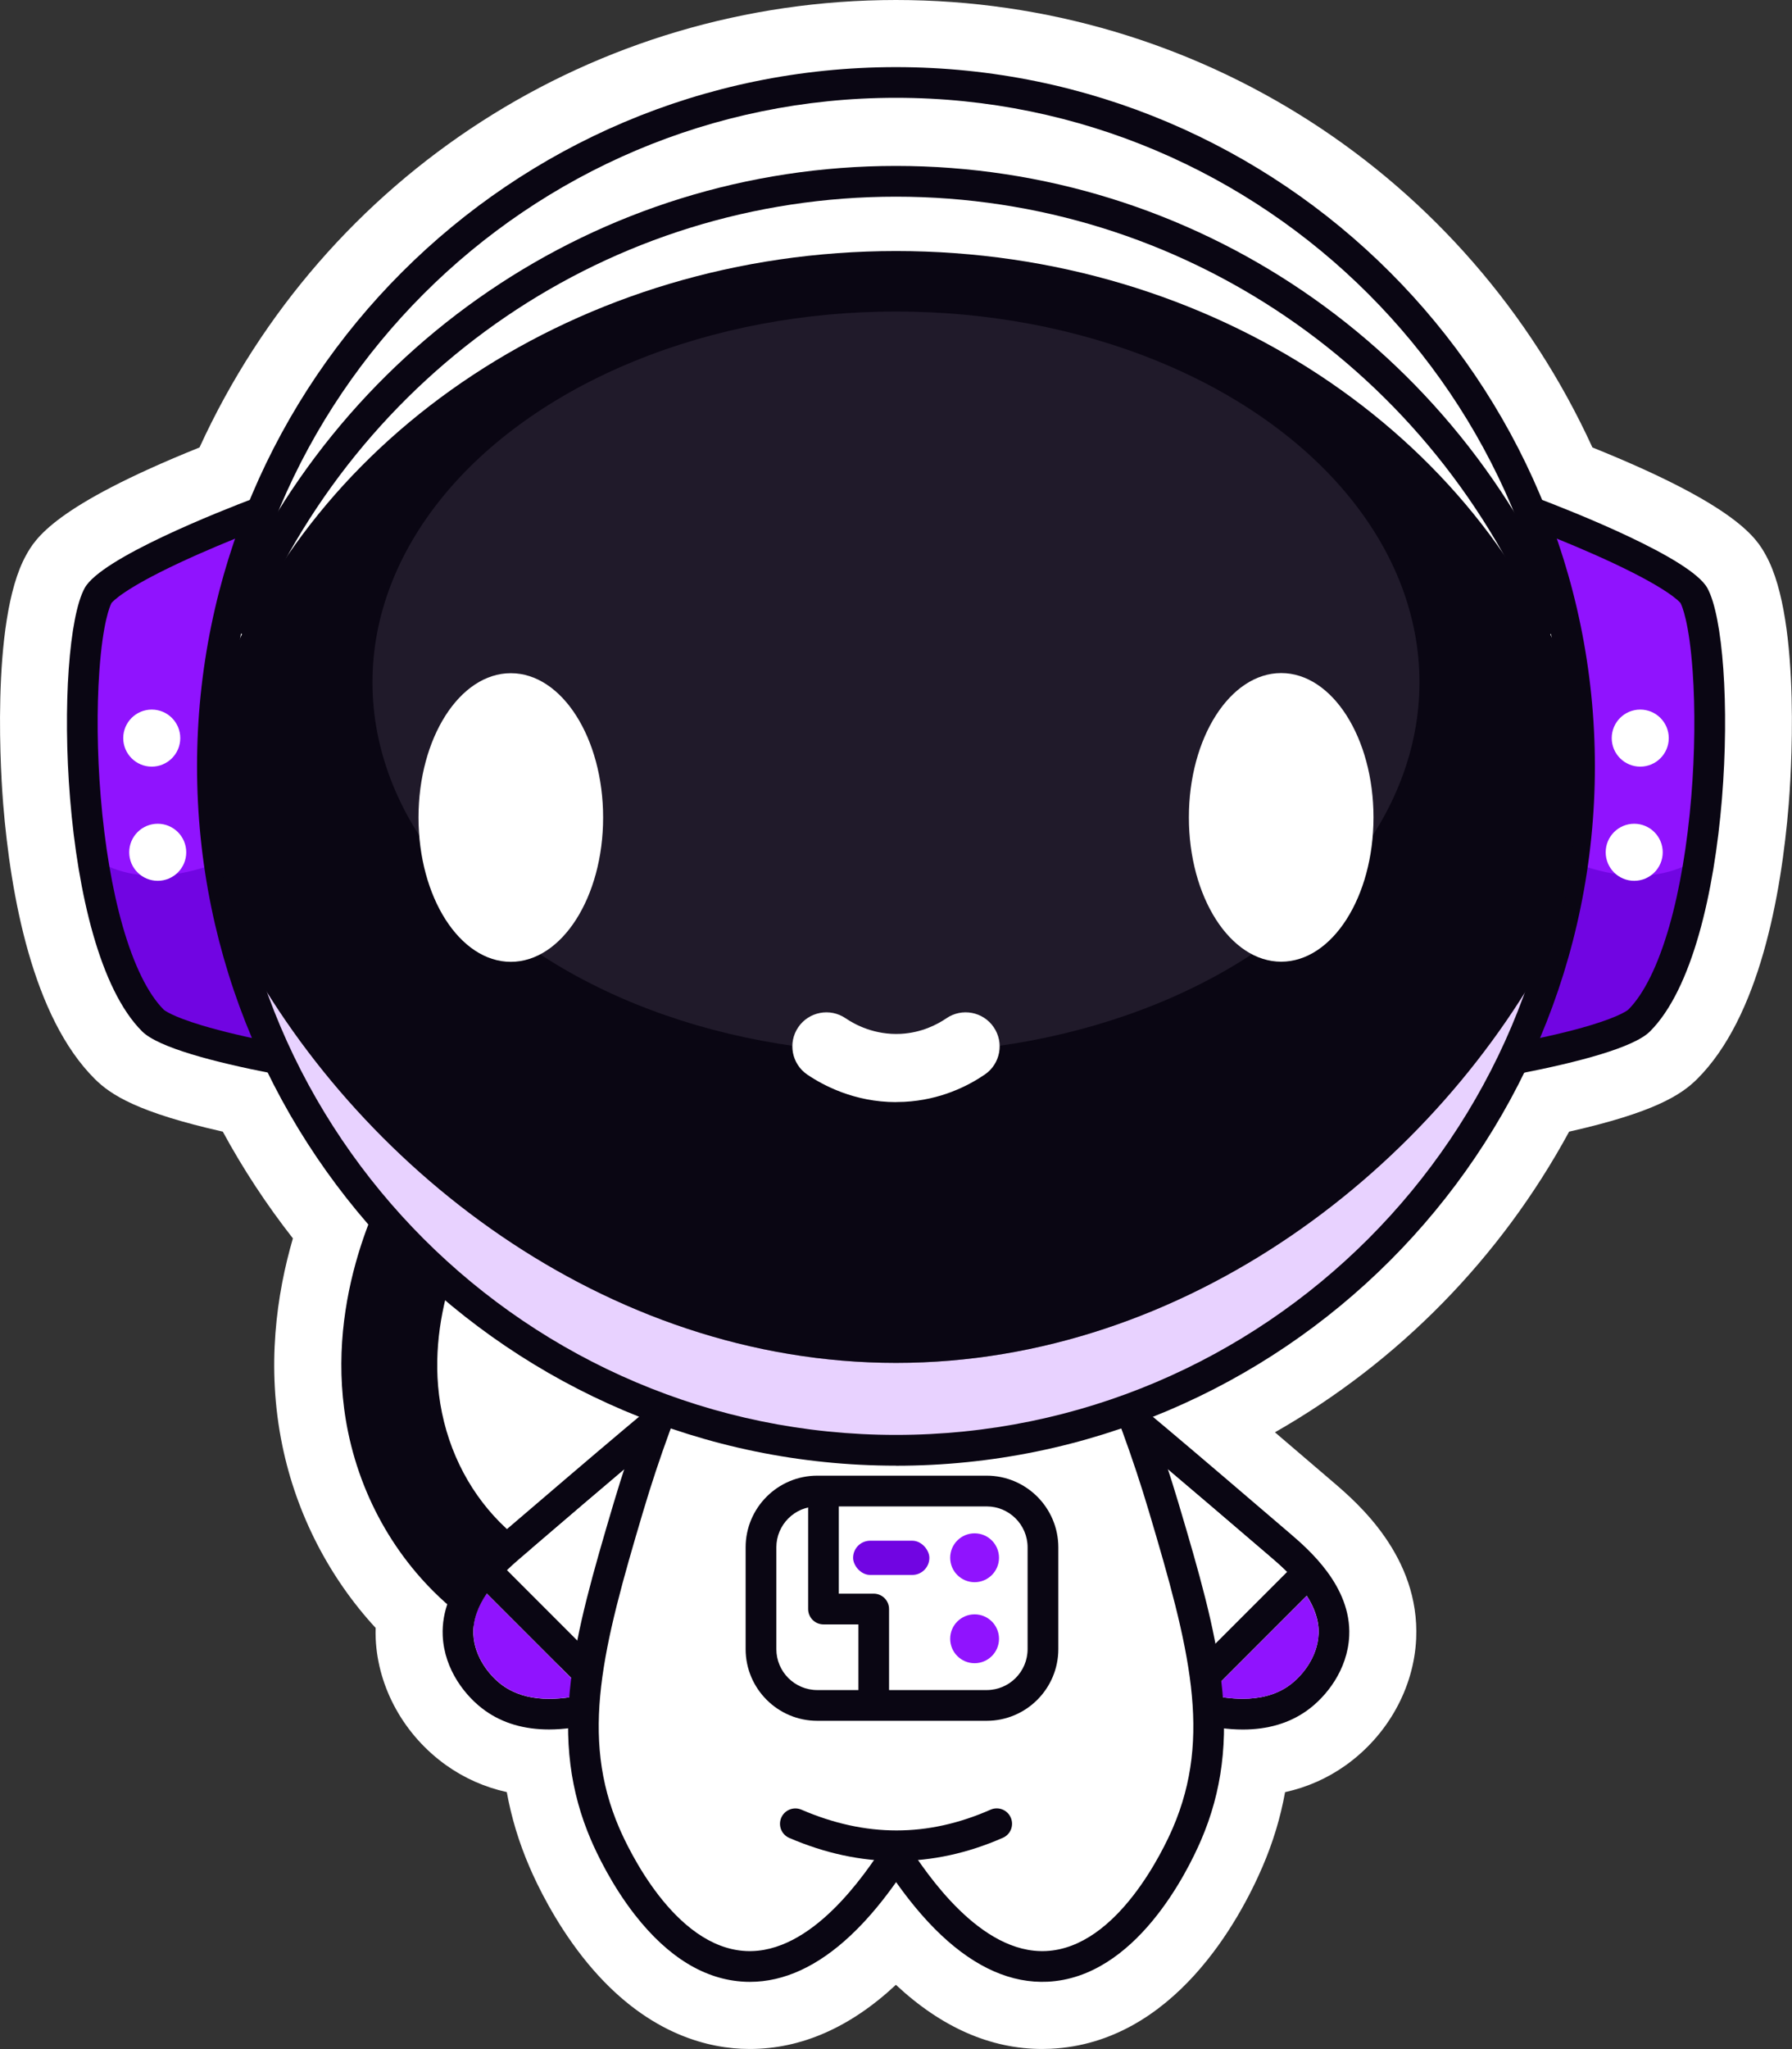 <?xml version="1.0" encoding="UTF-8"?>
<svg id="Layer_1" data-name="Layer 1" xmlns="http://www.w3.org/2000/svg" viewBox="0 0 267.11 305.25">
  <rect x="0" y="0" width="267.11" height="305.25" fill="#333333" stroke="none"/>
  <defs>
    <style>
      .cls-1 {
        opacity: .72;
      }

      .cls-2 {
        fill: #0a0613;
      }

      .cls-2, .cls-3, .cls-4, .cls-5, .cls-6, .cls-7, .cls-8, .cls-9 {
        stroke-width: 0px;
      }

      .cls-3 {
        fill: #7105e2;
      }

      .cls-4 {
        fill: #9013fe;
      }

      .cls-5, .cls-7 {
        fill: #e8d2ff;
      }

      .cls-10 {
        opacity: .35;
      }

      .cls-6 {
        fill: none;
      }

      .cls-7 {
        opacity: .1;
      }

      .cls-8 {
        fill: #fff;
      }

      .cls-9 {
        fill: #d8d8d8;
      }
    </style>
  </defs>
  <path class="cls-8" d="M111.77,305.25c-.43,0-.87-.01-1.3-.03-6.13-.3-15.2-2.93-23.68-13.74-4.1-5.24-6.71-10.64-7.89-13.4-1.55-3.61-2.67-7.29-3.36-11.1-3.3-.73-6.31-2.07-9.02-3.99-6.25-4.45-10.18-11.49-10.52-18.85-.02-.54-.03-1.08-.01-1.62-6.93-7.51-11.8-16.96-13.9-27.14-2.44-11.78-.84-22.64,1.57-30.89-3.92-5-7.42-10.32-10.45-15.9-12.63-2.85-16.69-5.46-19.1-7.87C4.86,151.5,1.59,133.41.48,119.85c-.23-2.76-2.06-27.28,3.4-37.12,1.34-2.41,4.05-7.29,25.86-16.07C48.36,26.02,88.65,0,133.55,0s85.19,26.02,103.81,66.66c21.82,8.78,24.53,13.66,25.86,16.07,5.46,9.84,3.63,34.36,3.4,37.12-1.11,13.56-4.38,31.65-13.63,40.88-2.41,2.41-6.48,5.01-19.1,7.86-10.23,18.83-25.41,34.28-43.85,44.79,2.74,2.34,5.64,4.82,8.71,7.45,3.53,3.02,12.9,11.04,12.34,23.32-.34,7.36-4.27,14.4-10.52,18.85-2.7,1.92-5.72,3.26-9.02,3.99-.69,3.82-1.81,7.5-3.36,11.1-3.38,7.86-13.22,26.24-31.56,27.13-.43.02-.87.03-1.3.03-7.67,0-15-3.22-21.79-9.56-6.79,6.35-14.12,9.56-21.78,9.56h0Z"/>
  <g>
    <path class="cls-2" d="M94.69,249.69c-9.41,0-18.52-3.15-26.09-9.08-8.52-6.68-14.46-16.36-16.71-27.24-3.88-18.77,4.48-35.12,7.13-39.68,1.99-3.41,6.36-4.57,9.77-2.58,3.41,1.99,4.57,6.36,2.58,9.77-1.43,2.46-8.42,15.44-5.49,29.6,3.04,14.71,15.14,24.92,28.85,24.93,1.07,0,2.14-.06,3.22-.19,3.92-.46,7.47,2.35,7.93,6.27.46,3.92-2.35,7.47-6.27,7.93-1.64.19-3.28.29-4.92.29Z"/>
    <g>
      <path class="cls-6" d="M190.47,233.13c-6.97,6.97-13.93,13.93-20.9,20.9"/>
      <g>
        <g>
          <g>
            <path class="cls-8" d="M120.79,196.75c-3.01-2.05-16.82,9.77-44.45,33.41-.69.59-1.52,1.31-2.38,2.14-.52.51-1.06,1.06-1.59,1.65-.5.56-.98,1.16-1.44,1.8-1.59,2.22-2.78,4.87-2.65,7.84.18,3.93,2.63,7.45,5.37,9.4,4.58,3.26,10.71,2.64,15.72,1.21.85-.24,1.67-.51,2.45-.79.72-.26,1.41-.53,2.04-.79,2.15-.89,3.71-1.73,4.26-2.02,22.33-11.94,30.44-48.55,22.67-53.85ZM97.03,248.58c-.98.52-2.63,1.35-4.65,2.16-.74.3-1.54.59-2.37.86-.81.27-1.65.51-2.51.73-4.28,1.06-9.03,1.28-12.53-1.21-1.94-1.38-4.25-4.21-4.41-7.64-.1-2.22.78-4.29,2-6.09.44-.64.92-1.25,1.42-1.82.52-.6,1.06-1.15,1.58-1.65.83-.8,1.63-1.49,2.25-2.02,12.64-10.82,22.62-19.36,29.75-25,3.66-2.89,6.47-4.95,8.59-6.28,2.16-1.36,3.17-1.69,3.57-1.78.94.92,1.86,3.57,1.6,8.38-.65,12.13-8.62,32.99-24.3,41.37Z"/>
            <path class="cls-2" d="M122.07,194.86c-2.01-1.37-4.65-.23-6.73.92-2.2,1.22-5.05,3.2-8.96,6.23-7.33,5.69-17.48,14.38-31.54,26.41-2.75,2.35-9.19,7.86-8.85,15.27.23,5.07,3.42,9.09,6.33,11.16,2.62,1.87,5.81,2.8,9.52,2.8,2.19,0,4.57-.33,7.12-.98,2.32-.59,5.97-1.78,10.23-4.06,9.72-5.2,15.95-14.19,19.45-20.82,4.14-7.83,6.85-16.92,7.25-24.33.03-.65.05-1.28.05-1.88,0-5.29-1.33-8.98-3.88-10.72ZM121.33,207.22c-.65,12.13-8.62,32.99-24.3,41.37-.98.52-2.63,1.35-4.65,2.16-.74.3-1.54.59-2.37.86-.81.27-1.65.51-2.51.73-4.28,1.06-9.03,1.28-12.53-1.21-1.94-1.38-4.25-4.21-4.41-7.64-.1-2.22.78-4.29,2-6.09.44-.64.92-1.25,1.42-1.82.52-.6,1.06-1.15,1.58-1.65.83-.8,1.63-1.49,2.25-2.02,12.64-10.82,22.62-19.36,29.75-25,3.66-2.89,6.47-4.95,8.59-6.28,2.16-1.36,3.17-1.69,3.57-1.78.94.92,1.86,3.57,1.6,8.38Z"/>
            <path class="cls-4" d="M87.51,252.33c-4.28,1.06-9.03,1.28-12.53-1.21-1.94-1.38-4.25-4.21-4.41-7.64-.1-2.22.78-4.29,2-6.09l14.94,14.94Z"/>
            <path class="cls-8" d="M121.33,207.22c-.65,12.13-8.62,32.99-24.3,41.37-.98.52-2.63,1.35-4.65,2.16-.74.3-1.54.59-2.37.86-.81.27-1.65.51-2.51.73l-14.94-14.94c.44-.64.92-1.25,1.42-1.82.52-.6,1.06-1.15,1.58-1.65.83-.8,1.63-1.49,2.25-2.02,12.64-10.82,22.62-19.36,29.75-25,3.66-2.89,6.47-4.95,8.59-6.28,2.16-1.36,3.17-1.69,3.57-1.78.94.92,1.86,3.57,1.6,8.38Z"/>
          </g>
          <g>
            <path class="cls-6" d="M71.54,233.13c6.97,6.97,13.93,13.93,20.9,20.9"/>
            <polygon class="cls-2" points="94.06 252.41 93.86 252.61 90.82 255.65 89.37 254.19 87.51 252.33 72.57 237.39 70.93 235.75 69.92 234.74 71.54 233.13 73.16 231.51 73.95 232.3 75.57 233.92 92.38 250.74 94.06 252.41"/>
          </g>
        </g>
        <g>
          <g>
            <path class="cls-8" d="M196.41,236.08c-.44-.64-.92-1.25-1.41-1.83-.51-.6-1.04-1.16-1.56-1.67-.96-.96-1.9-1.77-2.67-2.42-27.63-23.64-41.44-35.46-44.45-33.41-7.77,5.3.34,41.91,22.67,53.85.62.33,2.56,1.37,5.2,2.39.48.19.99.37,1.52.56.78.27,1.61.53,2.47.77,4.92,1.35,10.83,1.83,15.28-1.33,2.74-1.95,5.19-5.47,5.37-9.4.13-2.82-.94-5.35-2.41-7.5ZM196.54,243.48c-.16,3.43-2.47,6.26-4.41,7.64-2,1.43-4.41,1.96-6.91,1.96-1.71,0-3.47-.25-5.16-.65-.87-.2-1.72-.44-2.54-.7-.83-.26-1.64-.55-2.39-.84-2.21-.85-4.02-1.76-5.06-2.32-15.67-8.38-23.64-29.23-24.29-41.37-.26-4.81.65-7.45,1.6-8.38.39.08,1.41.42,3.57,1.78,2.12,1.34,4.93,3.39,8.59,6.28,7.14,5.65,17.12,14.19,29.75,25,.69.59,1.6,1.37,2.54,2.3.52.51,1.05,1.08,1.56,1.68.49.58.96,1.2,1.38,1.85,1.11,1.72,1.87,3.67,1.78,5.75Z"/>
            <path class="cls-2" d="M192.26,228.43c-14.06-12.03-24.21-20.72-31.54-26.41-3.91-3.04-6.76-5.02-8.96-6.23-1.4-.77-3.05-1.55-4.6-1.55-.75,0-1.47.18-2.12.63-2.84,1.94-4.16,6.3-3.82,12.6.4,7.41,3.11,16.51,7.25,24.33,3.51,6.63,9.73,15.62,19.45,20.82,4.26,2.28,7.91,3.46,10.22,4.06,2.55.66,4.93.98,7.12.98,3.71,0,6.9-.94,9.52-2.8,2.91-2.07,6.1-6.09,6.33-11.16.34-7.4-6.1-12.91-8.85-15.27ZM196.54,243.48c-.16,3.43-2.47,6.26-4.41,7.64-2,1.43-4.41,1.96-6.91,1.96-1.71,0-3.47-.25-5.16-.65-.87-.2-1.72-.44-2.54-.7-.83-.26-1.64-.55-2.39-.84-2.21-.85-4.02-1.76-5.06-2.32-15.67-8.38-23.64-29.23-24.29-41.37-.26-4.81.65-7.45,1.6-8.38.39.08,1.41.42,3.57,1.78,2.12,1.34,4.93,3.39,8.59,6.28,7.14,5.65,17.12,14.19,29.75,25,.69.59,1.6,1.37,2.54,2.3.52.51,1.05,1.08,1.56,1.68.49.58.96,1.2,1.38,1.85,1.11,1.72,1.87,3.67,1.78,5.75Z"/>
            <path class="cls-4" d="M196.54,243.48c-.16,3.43-2.47,6.26-4.41,7.64-2,1.43-4.41,1.96-6.91,1.96-1.71,0-3.47-.25-5.16-.65l14.7-14.7c1.11,1.72,1.87,3.67,1.78,5.75Z"/>
            <path class="cls-8" d="M194.76,237.73l-14.7,14.7c-.87-.2-1.72-.44-2.54-.7-.83-.26-1.64-.55-2.39-.84-2.21-.85-4.02-1.76-5.06-2.32-15.67-8.38-23.64-29.23-24.29-41.37-.26-4.81.65-7.45,1.6-8.38.39.08,1.41.42,3.57,1.78,2.12,1.34,4.93,3.39,8.59,6.28,7.14,5.65,17.12,14.19,29.75,25,.69.59,1.6,1.37,2.54,2.3.52.51,1.05,1.08,1.56,1.68.49.58.96,1.2,1.38,1.85Z"/>
          </g>
          <polygon class="cls-2" points="197.75 234.74 176.85 255.65 173.62 252.41 175.13 250.9 191.83 234.2 193.44 232.59 194.52 231.51 196.13 233.13 197.75 234.74"/>
        </g>
      </g>
      <g>
        <path class="cls-8" d="M173.44,224.52c-3.61-12.11-9.8-28.87-20.88-47.55h-38.01c-11.07,18.68-17.27,35.44-20.88,47.55-5.81,19.51-9.87,33.87-3.48,48.71,1.19,2.77,8.58,19.12,20.88,19.72,10.98.54,19.3-11.8,22.49-16.62,3.19,4.82,11.51,17.16,22.49,16.62,12.3-.6,19.69-16.95,20.88-19.72,6.39-14.84,2.33-29.2-3.48-48.71Z"/>
        <path class="cls-2" d="M111.77,295.25c-.27,0-.54,0-.81-.02-5.88-.29-11.36-3.63-16.29-9.92-3.53-4.51-5.77-9.32-6.57-11.18-3.12-7.25-4.08-14.81-3-23.78.93-7.79,3.24-15.89,6.39-26.49,4.95-16.62,12.05-32.79,21.1-48.07.41-.69,1.16-1.12,1.97-1.12h38.01c.81,0,1.56.43,1.97,1.12,9.05,15.27,16.15,31.45,21.1,48.07h0c3.16,10.6,5.46,18.7,6.39,26.49,1.07,8.97.12,16.53-3,23.78-2.06,4.79-9.8,20.46-22.87,21.1-5.35.26-10.68-2.07-15.84-6.92-2.8-2.63-5.1-5.59-6.75-7.92-1.65,2.33-3.95,5.29-6.75,7.92-4.9,4.61-9.95,6.94-15.03,6.94ZM133.55,274.04c.77,0,1.48.38,1.91,1.02,2.63,3.98,10.64,16.08,20.47,15.6,10.69-.52,17.61-15.37,18.89-18.34,5.89-13.69,2.48-26.84-3.57-47.16h0c-4.72-15.86-11.45-31.3-19.99-45.92h-35.4c-8.55,14.62-15.27,30.06-19.99,45.92-6.05,20.32-9.46,33.47-3.57,47.16,1.28,2.97,8.19,17.81,18.89,18.34,9.83.48,17.84-11.62,20.47-15.6.42-.64,1.14-1.02,1.91-1.02Z"/>
      </g>
      <g>
        <path class="cls-8" d="M118.55,271.71c9.91,4.27,19.91,4.43,30.01,0"/>
        <path class="cls-2" d="M133.63,277.25c-5.32,0-10.66-1.15-15.98-3.44-1.16-.5-1.7-1.84-1.2-3.01.5-1.16,1.85-1.7,3.01-1.2,9.58,4.12,18.8,4.13,28.19,0,1.16-.51,2.51.02,3.01,1.18.51,1.16-.02,2.51-1.18,3.01-5.24,2.3-10.53,3.45-15.85,3.45Z"/>
      </g>
      <g>
        <g>
          <rect class="cls-8" x="113.43" y="222.14" width="42.04" height="31.94" rx="15.97" ry="15.97"/>
          <path class="cls-2" d="M147.07,256.36h-25.25c-5.89,0-10.68-4.79-10.68-10.68v-15.16c0-5.89,4.79-10.68,10.68-10.68h25.25c5.89,0,10.68,4.79,10.68,10.68v15.16c0,5.89-4.79,10.68-10.68,10.68ZM121.82,224.42c-3.37,0-6.1,2.74-6.1,6.1v15.16c0,3.37,2.74,6.1,6.1,6.1h25.25c3.37,0,6.1-2.74,6.1-6.1v-15.16c0-3.37-2.74-6.1-6.1-6.1h-25.25Z"/>
        </g>
        <g>
          <circle class="cls-4" cx="145.27" cy="232.07" r="3.64"/>
          <circle class="cls-4" cx="145.27" cy="244.14" r="3.64"/>
          <rect class="cls-3" x="127.16" y="229.53" width="11.37" height="5.1" rx="2.55" ry="2.55"/>
        </g>
        <path class="cls-2" d="M132.52,254.47h-4.57v-12.47h-5.2c-1.26,0-2.29-1.02-2.29-2.29v-16.05h4.57v13.76h5.2c1.26,0,2.29,1.02,2.29,2.29v14.75Z"/>
      </g>
    </g>
    <g>
      <g>
        <path class="cls-4" d="M228.27,76.35s21.92,8.31,24.18,12.37c4.18,7.52,3.4,51.75-8.15,63.28-4.52,4.51-37.77,8.73-37.77,8.73l21.74-84.39Z"/>
        <path class="cls-3" d="M206.53,160.74s33.24-4.22,37.77-8.74c4.51-4.5,7.38-13.99,8.95-24.33-.37.33-12.11,10.47-35.53-10.13-.01-.01-.03-.02-.04-.04l-11.14,43.23Z"/>
        <path class="cls-4" d="M60.58,160.74s-33.24-4.22-37.77-8.74c-4.51-4.5-7.38-13.99-8.95-24.33h0c-2.45-16.14-1.75-34.36.8-38.95,2.25-4.06,24.18-12.37,24.18-12.37l10.6,41.16,11.14,43.23Z"/>
        <path class="cls-3" d="M60.58,160.74s-33.24-4.22-37.77-8.74c-4.51-4.5-7.38-13.99-8.95-24.33.37.33,12.11,10.47,35.53-10.13.01-.01.03-.02.04-.04l11.14,43.23Z"/>
        <path class="cls-2" d="M229.81,79.35c2.86,1.12,6.83,2.75,10.67,4.55,8.18,3.84,9.84,5.72,10.02,5.95.21.41,1.28,2.8,1.8,10.13.4,5.61.33,12.24-.2,18.68-.59,7.2-1.72,13.87-3.27,19.29-1.66,5.81-3.78,10.12-6.12,12.46-.07.06-1.14.98-5.7,2.35-2.97.89-6.8,1.79-11.4,2.69-6.06,1.18-12.22,2.1-16.09,2.63l20.29-78.73M226.66,73.25l-23.25,90.24,3.41-.43c5.68-.72,34.28-4.56,39.12-9.4,12.58-12.55,13.17-57.74,8.55-66.06-2.48-4.46-20.06-11.4-25.39-13.42l-2.43-.92h0Z"/>
        <path class="cls-2" d="M37.3,79.35l20.29,78.73c-3.86-.53-10.03-1.45-16.09-2.63-4.6-.89-8.43-1.8-11.4-2.69-4.56-1.37-5.63-2.28-5.7-2.35-2.34-2.34-4.46-6.65-6.12-12.46-1.55-5.42-2.68-12.09-3.27-19.29-.53-6.44-.6-13.07-.2-18.68.52-7.33,1.59-9.72,1.8-10.13.19-.24,1.84-2.11,10.02-5.95,3.84-1.8,7.81-3.43,10.67-4.55M40.45,73.25l-2.43.92c-5.33,2.02-22.91,8.96-25.39,13.42-4.62,8.33-4.04,53.51,8.55,66.06,4.84,4.83,33.44,8.68,39.12,9.4l3.41.43-23.25-90.24h0Z"/>
      </g>
      <circle class="cls-8" cx="133.55" cy="114.18" r="101.65"/>
      <path class="cls-5" d="M235.2,114.17c0,56.14-45.51,101.65-101.65,101.65S31.89,170.31,31.89,114.17c0-5.93.51-11.74,1.49-17.38,8.25,47.85,49.96,84.26,100.17,84.26s91.92-36.4,100.16-84.26c.98,5.65,1.49,11.46,1.49,17.38Z"/>
      <path class="cls-2" d="M133.55,218.35c-57.44,0-104.18-46.73-104.18-104.18S76.11,10,133.55,10s104.18,46.73,104.18,104.18-46.73,104.18-104.18,104.18ZM133.55,14.57c-54.92,0-99.6,44.68-99.6,99.6s44.68,99.6,99.6,99.6,99.6-44.68,99.6-99.6S188.47,14.57,133.55,14.57Z"/>
      <polygon class="cls-9" points="133.23 132.62 133.23 133 132.99 132.81 133.23 132.62"/>
      <polygon class="cls-9" points="132.99 132.81 132.75 133 132.75 132.62 132.99 132.81"/>
      <path class="cls-2" d="M230.05,94.91c-16.17-39.86-54.05-65.61-96.5-65.61S53.24,55.03,37.06,94.85l-4.24-1.72C49.71,51.57,89.25,24.72,133.54,24.72s83.87,26.87,100.74,68.47l-4.24,1.72Z"/>
      <g class="cls-10">
        <path class="cls-2" d="M235.19,114.18c0,8.8-1.11,17.35-3.21,25.48,0,0,0,0,0,0-17.63,34.07-55.08,63.38-98.42,63.38s-80.78-29.31-98.42-63.38c0,0,0,0,0,0-1.25-4.85-2.16-9.84-2.69-14.95,22.79,25.6,55.93,44.23,92.82,44.23,47,0,87.94-30.23,109.12-66.61.07.17.13.33.19.49.42,3.73.63,7.52.63,11.35Z"/>
      </g>
      <path class="cls-2" d="M235.19,114.18c0,8.8-1.11,17.35-3.21,25.48,0,0,0,0,0,0-17.63,34.07-55.08,63.38-98.42,63.38s-80.78-29.31-98.42-63.38c0,0,0,0,0,0-2.11-8.14-3.22-16.69-3.22-25.48,0-3.85.21-7.65.64-11.38,13.71-37.94,53.75-65.4,101.01-65.4s87.31,27.47,101.02,65.42c.42,3.73.63,7.52.63,11.35Z"/>
      <ellipse class="cls-7" cx="133.55" cy="101.65" rx="78.03" ry="55.24"/>
      <g>
        <g>
          <circle class="cls-8" cx="244.49" cy="109.96" r="4.25"/>
          <circle class="cls-8" cx="243.59" cy="126.97" r="4.25"/>
        </g>
        <g>
          <circle class="cls-8" cx="22.62" cy="109.96" r="4.25"/>
          <circle class="cls-8" cx="23.51" cy="126.97" r="4.25"/>
        </g>
      </g>
      <g class="cls-1">
        <ellipse class="cls-2" cx="76.14" cy="121.79" rx="13.76" ry="21.5"/>
        <ellipse class="cls-2" cx="190.97" cy="121.77" rx="13.76" ry="21.5"/>
      </g>
      <g>
        <path class="cls-8" d="M133.57,164.19c-6.24,0-10.93-2.53-13.24-4.1-2.32-1.58-2.92-4.73-1.35-7.05,1.58-2.32,4.73-2.92,7.05-1.35,1.41.96,4.35,2.53,8.23,2.33,3.05-.16,5.39-1.35,6.81-2.32,2.31-1.58,5.47-.99,7.05,1.33,1.58,2.31.99,5.47-1.33,7.05-2.49,1.7-6.59,3.79-12,4.07-.41.02-.82.03-1.22.03Z"/>
        <g>
          <ellipse class="cls-8" cx="76.14" cy="121.79" rx="13.76" ry="21.5"/>
          <ellipse class="cls-8" cx="190.97" cy="121.77" rx="13.76" ry="21.5"/>
        </g>
      </g>
    </g>
  </g>
</svg>